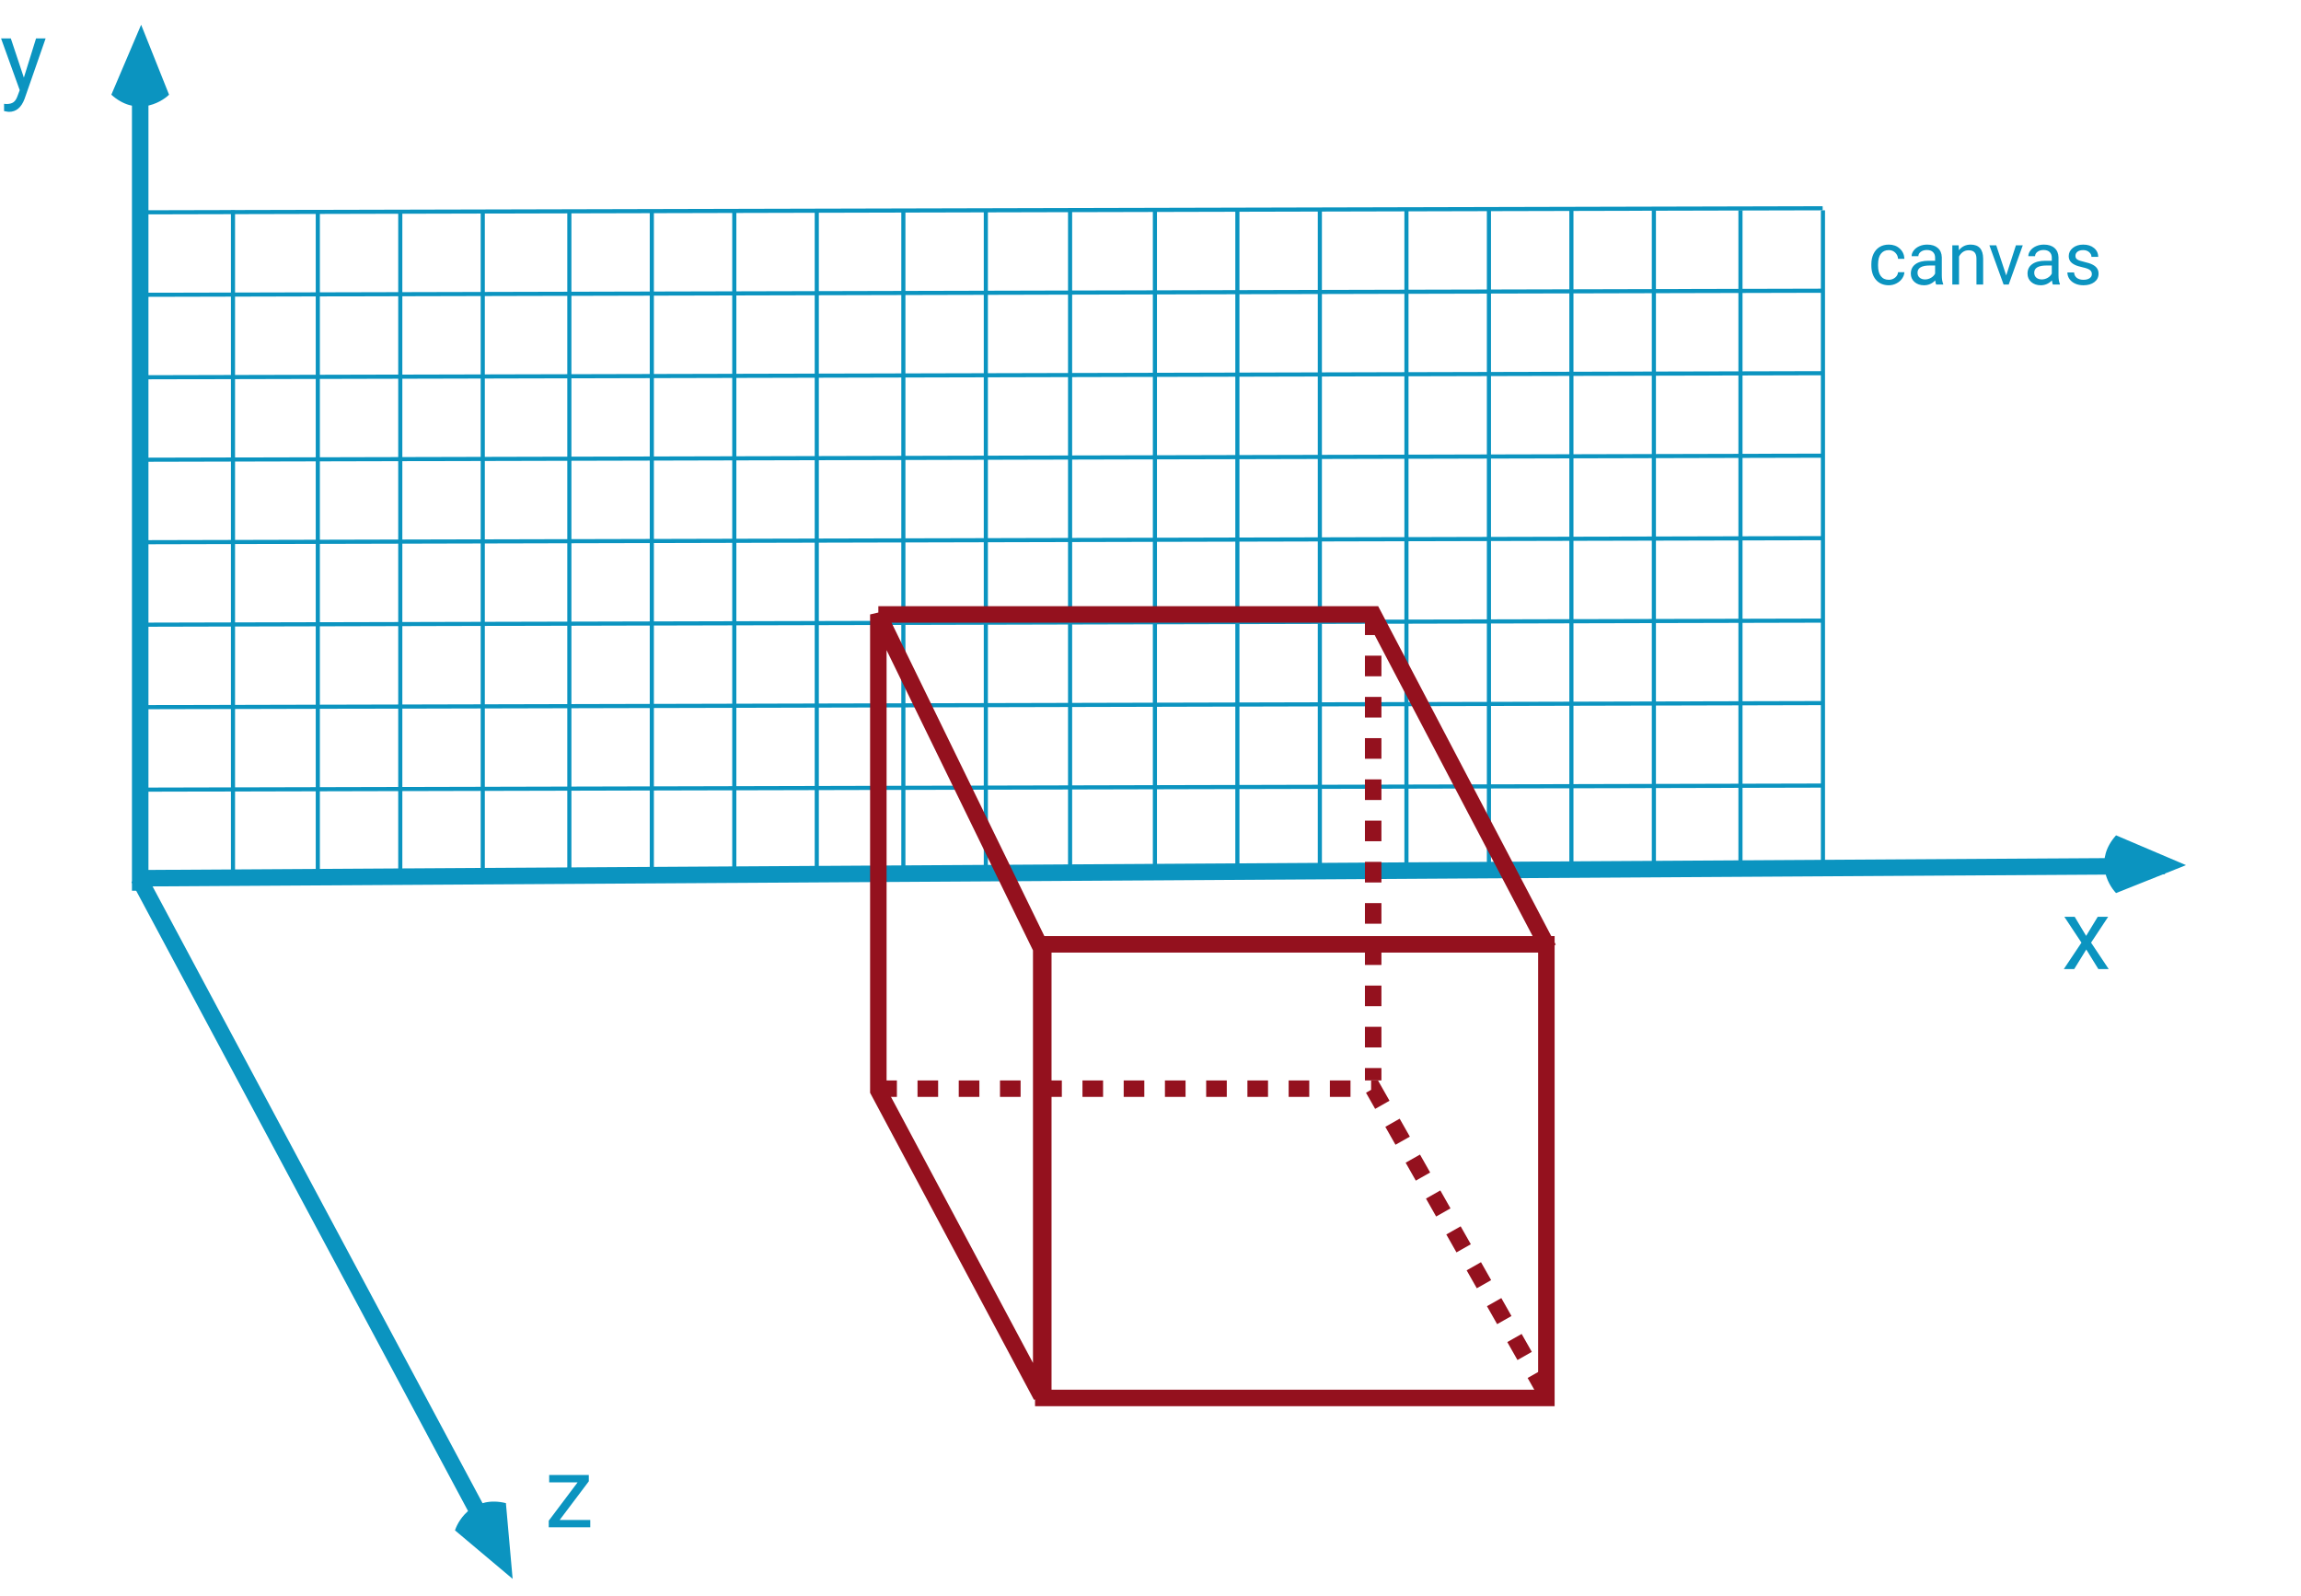 <svg width="558" height="387" viewBox="0 0 558 387" fill="none" xmlns="http://www.w3.org/2000/svg">
<path d="M122.683 364.507L124.315 382.874L110.338 371.112C111.309 368.14 115.138 362.659 122.683 364.507Z" fill="#0B94C0"/>
<line x1="33.636" y1="212.91" x2="117.933" y2="370.467" stroke="#0B94C0" stroke-width="4"/>
<path d="M27 22.968L34.226 6L41 22.968C38.742 25.13 32.781 28.158 27 22.968Z" fill="#0B94C0"/>
<line x1="34" y1="216" x2="34" y2="23" stroke="#0B94C0" stroke-width="4"/>
<path d="M513.149 202.568L530.114 209.794L513.149 216.568C510.987 214.31 507.96 208.349 513.149 202.568Z" fill="#0B94C0"/>
<line x1="34.33" y1="212.967" x2="524.988" y2="210" stroke="#0B94C0" stroke-width="4"/>
<line x1="56.5" y1="211" x2="56.5" y2="51" stroke="#0B94C0"/>
<line x1="158.069" y1="211" x2="158.069" y2="51" stroke="#0B94C0"/>
<line x1="77.069" y1="211" x2="77.069" y2="51" stroke="#0B94C0"/>
<line x1="178.069" y1="211" x2="178.069" y2="51" stroke="#0B94C0"/>
<line x1="97.069" y1="211" x2="97.069" y2="51" stroke="#0B94C0"/>
<line x1="198.069" y1="211" x2="198.069" y2="51" stroke="#0B94C0"/>
<line x1="117.069" y1="211" x2="117.069" y2="51" stroke="#0B94C0"/>
<line x1="219.069" y1="211" x2="219.069" y2="51" stroke="#0B94C0"/>
<line x1="239.069" y1="211" x2="239.069" y2="51" stroke="#0B94C0"/>
<line x1="138.069" y1="211" x2="138.069" y2="51" stroke="#0B94C0"/>
<line x1="259.5" y1="211" x2="259.5" y2="51" stroke="#0B94C0"/>
<line x1="361.069" y1="211" x2="361.069" y2="51" stroke="#0B94C0"/>
<line x1="280.069" y1="211" x2="280.069" y2="51" stroke="#0B94C0"/>
<line x1="381.069" y1="211" x2="381.069" y2="51" stroke="#0B94C0"/>
<line x1="300.069" y1="211" x2="300.069" y2="51" stroke="#0B94C0"/>
<line x1="401.069" y1="211" x2="401.069" y2="51" stroke="#0B94C0"/>
<line x1="320.069" y1="211" x2="320.069" y2="51" stroke="#0B94C0"/>
<line x1="422.069" y1="211" x2="422.069" y2="51" stroke="#0B94C0"/>
<line x1="442.069" y1="211" x2="442.069" y2="51" stroke="#0B94C0"/>
<line x1="341.069" y1="211" x2="341.069" y2="51" stroke="#0B94C0"/>
<line x1="442.001" y1="50.5" x2="33.002" y2="51.49" stroke="#0B94C0"/>
<line x1="442.001" y1="70.5" x2="33.002" y2="71.49" stroke="#0B94C0"/>
<line x1="442.001" y1="90.5" x2="33.002" y2="91.49" stroke="#0B94C0"/>
<line x1="442.001" y1="110.5" x2="33.002" y2="111.49" stroke="#0B94C0"/>
<line x1="442.001" y1="130.5" x2="33.002" y2="131.49" stroke="#0B94C0"/>
<line x1="442.001" y1="150.5" x2="33.002" y2="151.49" stroke="#0B94C0"/>
<line x1="442.001" y1="170.5" x2="33.002" y2="171.49" stroke="#0B94C0"/>
<line x1="442.001" y1="190.5" x2="33.002" y2="191.49" stroke="#0B94C0"/>
<path d="M505.895 226.949L508.707 222.32H511.238L507.09 228.59L511.367 235H508.859L505.93 230.254L503 235H500.48L504.758 228.59L500.609 222.32H503.117L505.895 226.949Z" fill="#0B94C0"/>
<path d="M135.721 368.594H143.139V370.363H133.072V368.77L140.068 359.477H133.178V357.684H142.787V359.219L135.721 368.594Z" fill="#0B94C0"/>
<path d="M5.789 18.824L8.742 9.32H11.062L5.965 23.957C5.176 26.066 3.922 27.121 2.203 27.121L1.793 27.086L0.984 26.934V25.176L1.57 25.223C2.305 25.223 2.875 25.074 3.281 24.777C3.695 24.48 4.035 23.938 4.301 23.148L4.781 21.859L0.258 9.32H2.625L5.789 18.824Z" fill="#0B94C0"/>
<path d="M458.045 67.849C458.625 67.849 459.132 67.673 459.565 67.321C459.999 66.97 460.239 66.53 460.286 66.003H461.824C461.795 66.548 461.607 67.066 461.262 67.559C460.916 68.051 460.453 68.443 459.873 68.736C459.299 69.029 458.689 69.176 458.045 69.176C456.75 69.176 455.719 68.745 454.951 67.884C454.189 67.017 453.809 65.833 453.809 64.333V64.061C453.809 63.135 453.979 62.312 454.318 61.591C454.658 60.87 455.145 60.31 455.777 59.912C456.416 59.514 457.169 59.315 458.036 59.315C459.103 59.315 459.987 59.634 460.69 60.273C461.399 60.911 461.777 61.74 461.824 62.76H460.286C460.239 62.145 460.005 61.641 459.583 61.248C459.167 60.85 458.651 60.65 458.036 60.65C457.21 60.65 456.568 60.949 456.111 61.547C455.66 62.139 455.435 62.997 455.435 64.122V64.43C455.435 65.525 455.66 66.369 456.111 66.961C456.562 67.553 457.207 67.849 458.045 67.849ZM469.523 69C469.43 68.812 469.354 68.478 469.295 67.998C468.539 68.783 467.637 69.176 466.588 69.176C465.65 69.176 464.88 68.912 464.276 68.385C463.679 67.852 463.38 67.178 463.38 66.363C463.38 65.373 463.755 64.606 464.505 64.061C465.261 63.51 466.321 63.234 467.687 63.234H469.269V62.487C469.269 61.919 469.099 61.468 468.759 61.134C468.419 60.794 467.918 60.624 467.256 60.624C466.676 60.624 466.189 60.77 465.797 61.063C465.404 61.356 465.208 61.711 465.208 62.127H463.573C463.573 61.652 463.74 61.195 464.074 60.756C464.414 60.31 464.871 59.959 465.445 59.701C466.025 59.443 466.661 59.315 467.353 59.315C468.448 59.315 469.307 59.59 469.928 60.141C470.549 60.685 470.871 61.438 470.895 62.399V66.776C470.895 67.649 471.006 68.344 471.229 68.859V69H469.523ZM466.825 67.761C467.335 67.761 467.818 67.629 468.275 67.365C468.732 67.102 469.063 66.759 469.269 66.337V64.386H467.994C466.002 64.386 465.006 64.969 465.006 66.135C465.006 66.644 465.176 67.043 465.516 67.33C465.855 67.617 466.292 67.761 466.825 67.761ZM474.981 59.49L475.034 60.685C475.761 59.772 476.71 59.315 477.882 59.315C479.892 59.315 480.905 60.448 480.923 62.716V69H479.297V62.707C479.291 62.022 479.133 61.515 478.822 61.187C478.518 60.858 478.04 60.694 477.39 60.694C476.862 60.694 476.399 60.835 476.001 61.116C475.603 61.398 475.292 61.767 475.069 62.224V69H473.443V59.49H474.981ZM486.513 66.794L488.868 59.49H490.529L487.119 69H485.88L482.435 59.49H484.096L486.513 66.794ZM497.824 69C497.73 68.812 497.654 68.478 497.596 67.998C496.84 68.783 495.938 69.176 494.889 69.176C493.951 69.176 493.181 68.912 492.577 68.385C491.979 67.852 491.681 67.178 491.681 66.363C491.681 65.373 492.056 64.606 492.806 64.061C493.562 63.51 494.622 63.234 495.987 63.234H497.569V62.487C497.569 61.919 497.399 61.468 497.06 61.134C496.72 60.794 496.219 60.624 495.557 60.624C494.977 60.624 494.49 60.77 494.098 61.063C493.705 61.356 493.509 61.711 493.509 62.127H491.874C491.874 61.652 492.041 61.195 492.375 60.756C492.715 60.31 493.172 59.959 493.746 59.701C494.326 59.443 494.962 59.315 495.653 59.315C496.749 59.315 497.607 59.59 498.229 60.141C498.85 60.685 499.172 61.438 499.195 62.399V66.776C499.195 67.649 499.307 68.344 499.529 68.859V69H497.824ZM495.126 67.761C495.636 67.761 496.119 67.629 496.576 67.365C497.033 67.102 497.364 66.759 497.569 66.337V64.386H496.295C494.303 64.386 493.307 64.969 493.307 66.135C493.307 66.644 493.477 67.043 493.816 67.33C494.156 67.617 494.593 67.761 495.126 67.761ZM507.281 66.478C507.281 66.038 507.114 65.698 506.78 65.458C506.452 65.212 505.875 65.001 505.049 64.825C504.229 64.649 503.575 64.439 503.089 64.192C502.608 63.946 502.251 63.653 502.017 63.313C501.788 62.974 501.674 62.569 501.674 62.101C501.674 61.321 502.002 60.662 502.658 60.123C503.32 59.584 504.164 59.315 505.189 59.315C506.268 59.315 507.141 59.593 507.809 60.149C508.482 60.706 508.819 61.418 508.819 62.285H507.185C507.185 61.84 506.994 61.456 506.613 61.134C506.238 60.812 505.764 60.65 505.189 60.65C504.598 60.65 504.135 60.779 503.801 61.037C503.467 61.295 503.3 61.632 503.3 62.048C503.3 62.44 503.455 62.736 503.766 62.935C504.076 63.135 504.636 63.325 505.444 63.507C506.259 63.688 506.918 63.905 507.422 64.157C507.926 64.409 508.298 64.714 508.538 65.071C508.784 65.423 508.907 65.853 508.907 66.363C508.907 67.213 508.567 67.895 507.888 68.411C507.208 68.921 506.326 69.176 505.242 69.176C504.48 69.176 503.807 69.041 503.221 68.772C502.635 68.502 502.175 68.127 501.841 67.647C501.513 67.16 501.349 66.636 501.349 66.073H502.975C503.004 66.618 503.221 67.052 503.625 67.374C504.035 67.69 504.574 67.849 505.242 67.849C505.857 67.849 506.35 67.726 506.719 67.48C507.094 67.228 507.281 66.894 507.281 66.478Z" fill="#0B94C0"/>
<path d="M375 339H253V229H375V339Z" stroke="#94111E" stroke-width="4"/>
<path d="M375.5 230L333 149H213M213 149V264.5L252.5 338.5V230L213 149Z" stroke="#94111E" stroke-width="4"/>
<path d="M333 149V262" stroke="#94111E" stroke-width="4" stroke-dasharray="5 5"/>
<path d="M212.5 264H333L375.5 339" stroke="#94111E" stroke-width="4" stroke-dasharray="5 5"/>
</svg>
